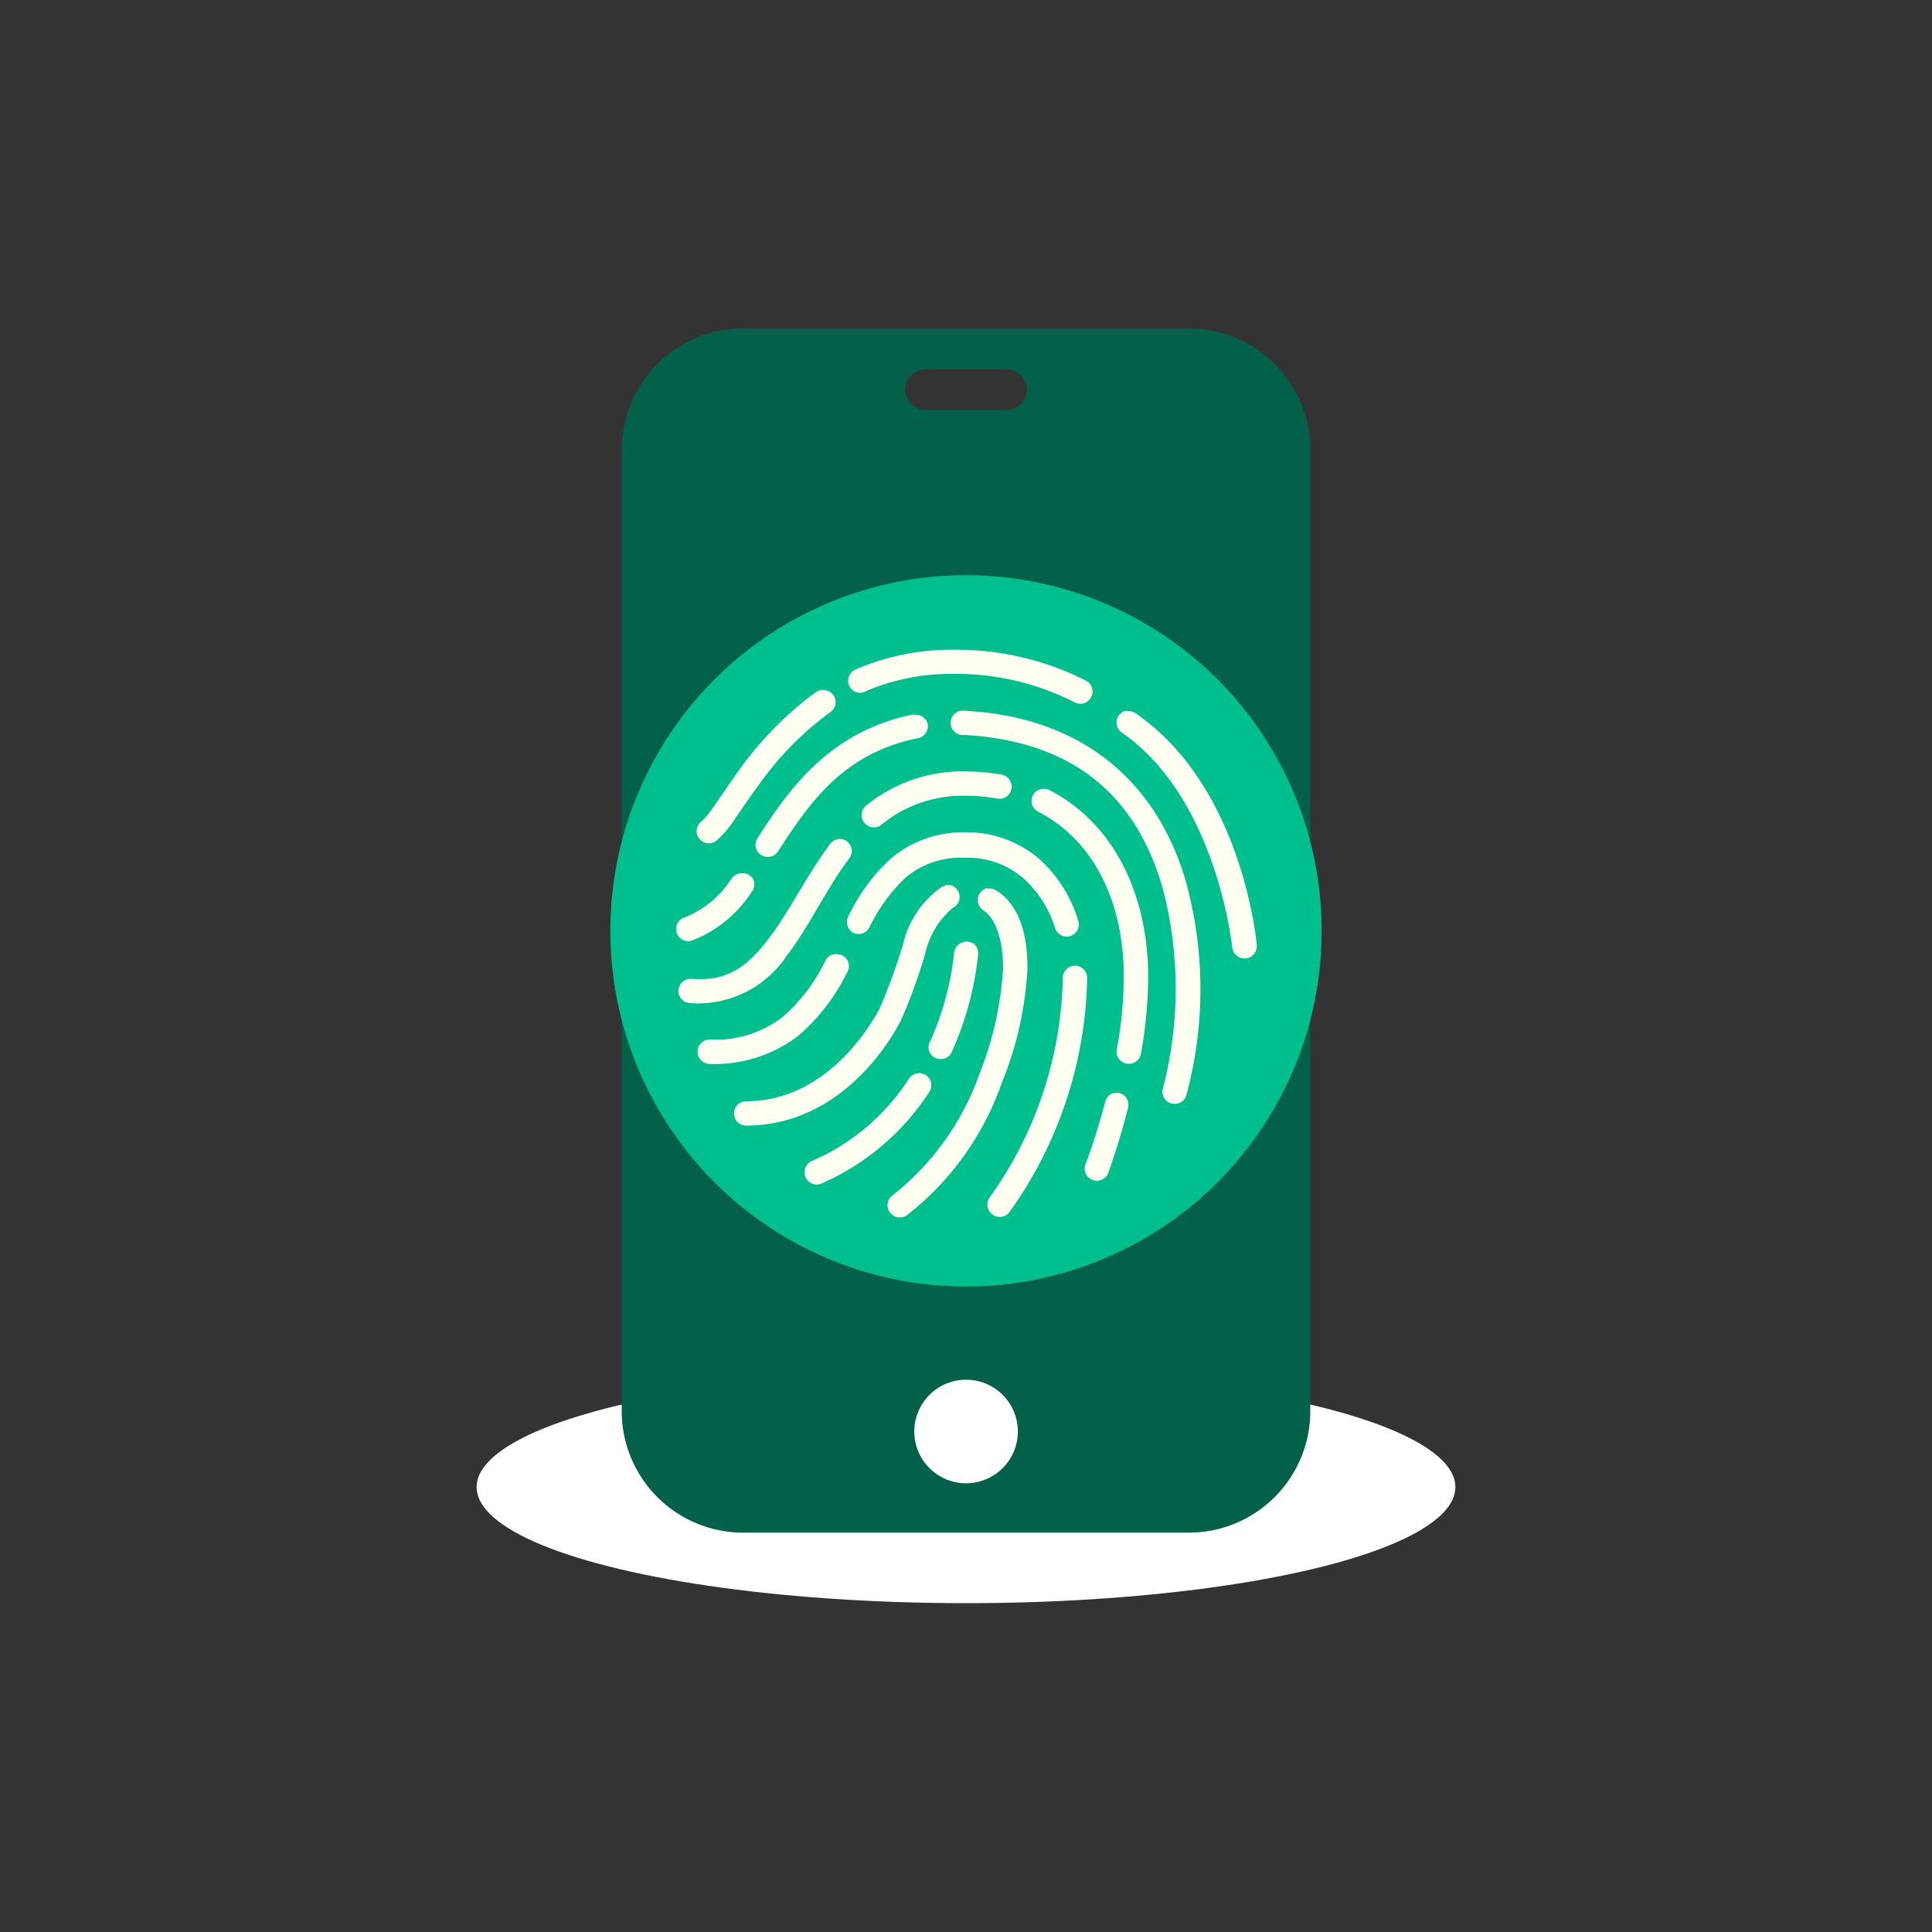 <svg xmlns="http://www.w3.org/2000/svg" width="100" height="100" viewBox="0 0 100 100">
    <rect x="0" y="0" width="100" height="100" fill="#333333" stroke="none"/>
    <defs>
        <style>
            .mfa-bg__cls-1 {
                fill: #e6f5fd;
            }
            .mfa-bg__cls-2 {
                fill: #fff;
            }
            .mfa-bg__cls-3 {
                fill: #046149;
            }
            .mfa-bg__cls-4 {
                fill: #00bf8c;
            }
            .mfa-bg__cls-5 {
                fill: #fffff2;
            }
        </style>
    </defs>
    <g id="Layer_2" data-name="Layer 2">
        <g id="Layer_1-2" data-name="Layer 1">
            <ellipse class="mfa-bg__cls-2" cx="50" cy="76.97" rx="25.33" ry="6.01" />
            <g id="surface1">
                <path class="mfa-bg__cls-3" d="M61.53,17H38.47a6.29,6.29,0,0,0-6.29,6.29V73.05a6.29,6.29,0,0,0,6.29,6.28H61.53a6.29,6.29,0,0,0,6.29-6.28V23.31A6.29,6.29,0,0,0,61.53,17ZM47.9,19.12h4.2a1.05,1.05,0,0,1,0,2.1H47.9a1.05,1.05,0,0,1,0-2.1Zm2.77,57.57a2.68,2.68,0,1,1,1.93-1.93A2.69,2.69,0,0,1,50.67,76.69Z" />
            </g>
            <circle class="mfa-bg__cls-4" cx="50" cy="48.18" r="18.41" />
            <g id="surface1-2" data-name="surface1">
                <path class="mfa-bg__cls-5" d="M49.34,33.63a12.4,12.4,0,0,0-5,1,.61.61,0,0,0-.43.51.64.64,0,0,0,.27.62.62.62,0,0,0,.67,0,11.15,11.15,0,0,1,4.44-.88,13.51,13.51,0,0,1,6.33,1.47.62.62,0,0,0,.85-.26.63.63,0,0,0-.26-.86A14.85,14.85,0,0,0,49.34,33.63ZM42.5,35.71a.77.77,0,0,0-.28.12,17.9,17.9,0,0,0-4,4.08c-.47.65-.86,1.24-1.18,1.7a6.31,6.31,0,0,1-.67.86.65.65,0,0,0-.31.61.63.63,0,0,0,.42.53.6.6,0,0,0,.66-.15,5.47,5.47,0,0,0,.93-1.12c.33-.48.72-1.06,1.18-1.68a16.22,16.22,0,0,1,3.7-3.78.63.63,0,0,0,.27-.73.65.65,0,0,0-.64-.44Zm7.25,1.07a.64.64,0,0,0-.54.72.63.63,0,0,0,.72.54c6.41.37,9.12,3.94,10.27,8a20.52,20.52,0,0,1,0,10.27.63.63,0,1,0,1.2.39,21,21,0,0,0,0-11c-1.24-4.38-4.54-8.51-11.41-8.91h-.26Zm8.56,0a.63.63,0,0,0-.51.49.64.64,0,0,0,.27.65c4.93,3.41,5.71,11.12,5.71,11.12a.65.65,0,0,0,.69.57.64.64,0,0,0,.58-.69s-.68-8.16-6.27-12A.62.62,0,0,0,58.31,36.82Zm-11,.19,0,0c-4.36.87-6.47,3.87-8.1,6.41a.63.63,0,1,0,1.06.69c1.62-2.51,3.38-5.1,7.28-5.87a.64.64,0,0,0,.47-.72A.63.63,0,0,0,47.33,37ZM50,39.93a7.87,7.87,0,0,0-5.16,1.76.63.63,0,1,0,.78,1A6.61,6.61,0,0,1,50,41.19a9.16,9.16,0,0,1,1.6.14.64.64,0,0,0,.61-.2.65.65,0,0,0,.11-.64.62.62,0,0,0-.51-.4A10.6,10.6,0,0,0,50,39.93Zm3.94.91-.06,0A.63.63,0,0,0,53.71,42c2.77,1.41,4.46,4.48,4.46,8.61a21,21,0,0,1-.38,3.77.64.64,0,0,0,1.25.23,23,23,0,0,0,.39-4c0-4.48-1.9-8.08-5.14-9.73A.64.64,0,0,0,53.91,40.84ZM50,43.08a5.8,5.8,0,0,0-3.88,1.35,9.65,9.65,0,0,0-2.21,3,.64.64,0,0,0,.27.86A.63.63,0,0,0,45,48a8.75,8.75,0,0,1,1.9-2.6,4.43,4.43,0,0,1,3.07-1,4.36,4.36,0,0,1,3,1.06A5.75,5.75,0,0,1,54.6,48a.63.63,0,0,0,.46.46.63.63,0,0,0,.74-.83,7,7,0,0,0-2-3.16A5.72,5.72,0,0,0,50,43.08Zm-6.64.36a.64.64,0,0,0-.42.28c-1.25,1.7-2.16,3.59-3.21,4.94s-2.08,2.16-3.92,2a.64.64,0,0,0-.69.57.63.63,0,0,0,.57.69,5.53,5.53,0,0,0,5.05-2.48c1.17-1.52,2-3.4,3.21-5a.62.62,0,0,0,.08-.65.63.63,0,0,0-.55-.37h-.12Zm-5,1.77-.1,0a.67.67,0,0,0-.39.26,5.19,5.19,0,0,1-2.39,2,.63.63,0,1,0,.42,1.18,6.43,6.43,0,0,0,3-2.48.62.62,0,0,0,.07-.69A.64.64,0,0,0,38.32,45.21Zm10.59.63a.83.83,0,0,0-.22.08,5,5,0,0,0-2,3,32.09,32.09,0,0,1-1.2,3.29C44.22,54.59,41.86,57,38.62,57a.63.63,0,1,0,0,1.26c3.84,0,6.58-2.75,8-5.42a28.32,28.32,0,0,0,1.26-3.45A4.35,4.35,0,0,1,49.3,47a.63.63,0,0,0-.39-1.19Zm2.18.12a.64.64,0,0,0-.51.51.63.63,0,0,0,.3.66c.62.42,1,1.53,1,3a17.67,17.67,0,0,1-1.24,5.5,13.85,13.85,0,0,1-4.47,6.23.63.63,0,0,0-.16.88.64.64,0,0,0,.89.16,14.9,14.9,0,0,0,4.9-6.82,18.18,18.18,0,0,0,1.34-5.95c0-1.63-.35-3.2-1.55-4A.68.68,0,0,0,51.09,46Zm-1.22,2.8a.63.63,0,0,0-.53.59,14.93,14.93,0,0,1-1.22,4.52.62.62,0,0,0,0,.67.64.64,0,0,0,.62.27.61.61,0,0,0,.51-.43,16.3,16.3,0,0,0,1.34-5,.62.62,0,0,0-.2-.51A.64.64,0,0,0,49.87,48.76Zm-6.76.63a.6.6,0,0,0-.43.34,9.09,9.09,0,0,1-2.19,2.89,5.69,5.69,0,0,1-3.78,1.19.62.62,0,0,0-.56.31.64.64,0,0,0,0,.63.65.65,0,0,0,.56.32,7.12,7.12,0,0,0,4.57-1.46,10.3,10.3,0,0,0,2.52-3.27.62.62,0,0,0,0-.67.64.64,0,0,0-.61-.28ZM55.59,50l-.08,0a.64.64,0,0,0-.5.63A20.15,20.15,0,0,1,51.21,62a.64.64,0,0,0,1,.79,21.43,21.43,0,0,0,4.06-12.16.64.64,0,0,0-.69-.65Zm-8.1,5.56a.61.61,0,0,0-.46.3,11.3,11.3,0,0,1-5,4.23.63.63,0,1,0,.49,1.17,12.77,12.77,0,0,0,5.56-4.71.63.63,0,0,0-.59-1Zm10.22,1a.63.63,0,0,0-.51.49c-.49,1.87-1,3.17-1,3.17a.63.63,0,1,0,1.18.43s.51-1.35,1-3.29a.62.62,0,0,0-.65-.8Z" />
            </g>
        </g>
    </g>
</svg>
